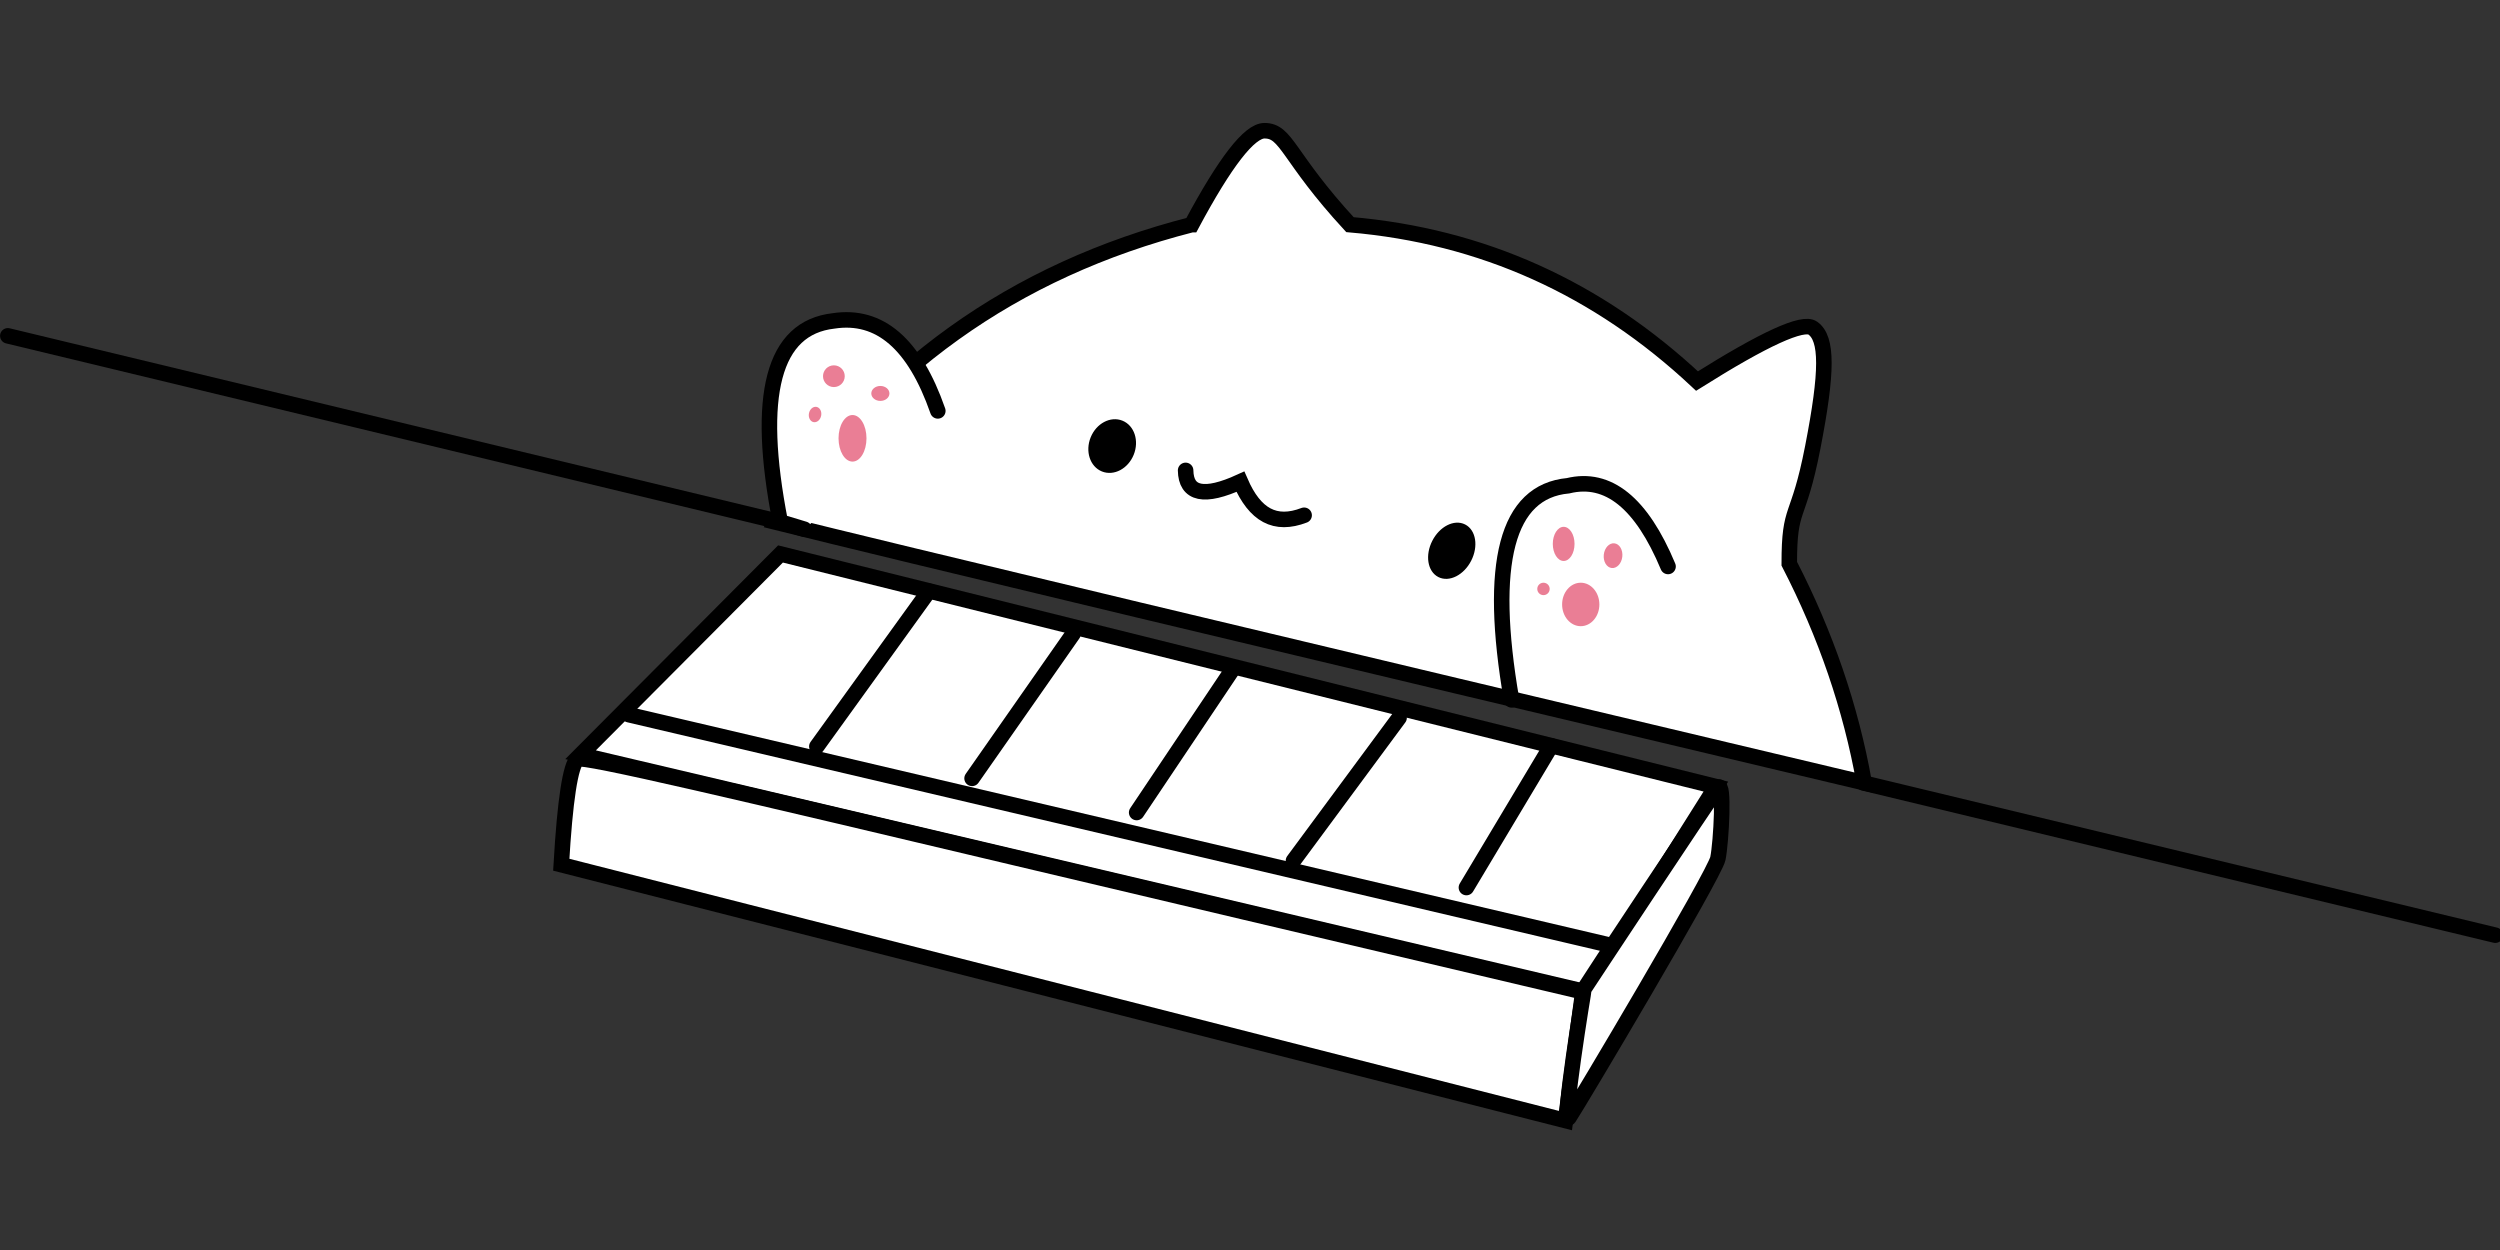 <?xml version="1.0" encoding="UTF-8" standalone="no"?>
<svg
   xmlns:dc="http://purl.org/dc/elements/1.1/"
   xmlns:cc="http://creativecommons.org/ns#"
   xmlns:rdf="http://www.w3.org/1999/02/22-rdf-syntax-ns#"
   xmlns:svg="http://www.w3.org/2000/svg"
   xmlns="http://www.w3.org/2000/svg"
   xmlns:sodipodi="http://sodipodi.sourceforge.net/DTD/sodipodi-0.dtd"
   xmlns:inkscape="http://www.inkscape.org/namespaces/inkscape"
   width="128"
   height="64"
   viewBox="0 0 128 64"
   version="1.1"
   id="svg1391"
   sodipodi:docname="bongocat-layers.svg"
   inkscape:version="0.92.4 (5da689c313, 2019-01-14)">
  <rect x="0" y="0" width="128" height="64" fill="#333333" stroke="none"/>
  <sodipodi:namedview
     pagecolor="#ffffff"
     bordercolor="#666666"
     borderopacity="1"
     objecttolerance="10"
     gridtolerance="10"
     guidetolerance="10"
     inkscape:pageopacity="0"
     inkscape:pageshadow="2"
     inkscape:window-width="1920"
     inkscape:window-height="1017"
     id="namedview1393"
     showgrid="false"
     inkscape:zoom="8.6613336"
     inkscape:cx="57.034533"
     inkscape:cy="43.454959"
     inkscape:window-x="0"
     inkscape:window-y="0"
     inkscape:window-maximized="1"
     inkscape:current-layer="layer11" />
  <!-- Generator: Sketch 51.3 (57544) - http://www.bohemiancoding.com/sketch -->
  <title
     id="title1354">Artboard</title>
  <desc
     id="desc1356">Created with Sketch.</desc>
  <defs
     id="defs1358" />
  <g
     inkscape:groupmode="layer"
     id="layer11"
     inkscape:label="background"
     style="display:none">
    <rect
       style="opacity:1;fill:#ffffff;fill-opacity:1;stroke:none;stroke-width:0.128;stroke-miterlimit:4;stroke-dasharray:none;stroke-opacity:1"
       id="rect1888"
       width="128"
       height="64"
       x="0"
       y="-3.8146973e-06" />
  </g>
  <g
     inkscape:groupmode="layer"
     id="layer1"
     inkscape:label="key1"
     style="display:none"
     transform="translate(0,-286)">
    <g
       transform="matrix(0.159,0,0,0.159,2.229,254.143)"
       style="display:inline;fill:none;fill-rule:evenodd;stroke:none;stroke-width:1"
       id="Artboard-75">
      <g
         style="fill:#ffffff;fill-rule:nonzero;stroke:#000000;stroke-width:5;stroke-linecap:round"
         id="keyboard-outline-96"
         transform="translate(166,378)">
        <polygon
           id="Path-5-21"
           points="372.51,75.646 71.314,0.74 6.93,65.391 330.852,141.789 "
           style="fill:#ffffff" />
        <path
           inkscape:connector-curvature="0"
           d="M 5.93,66.781 C 3.66,68.689 1.922,80.032 0.715,100.809 l 323.358,82.39 5.592,-41.445 C 243.673,121.472 184.884,107.583 153.298,100.086 56.605,77.134 7.453,65.501 5.93,66.781 Z"
           id="Path-6-7"
           style="fill:#ffffff" />
        <path
           inkscape:connector-curvature="0"
           d="m 330.117,140.758 c 0.229,-0.518 40.993,-62.122 43.094,-64.742 2.101,-2.62 1.02,17.612 -0.049,22.799 -1.068,5.187 -45.485,79.854 -47.969,83.481 -2.483,3.628 4.694,-41.021 4.924,-41.538 z"
           id="Path-7-85"
           style="fill:#ffffff" />
        <path
           inkscape:connector-curvature="0"
           d="m 337.5,126.5 -315,-74"
           id="Line-2-74"
           style="fill:#ffffff" />
        <path
           inkscape:connector-curvature="0"
           d="M 292.184,108.16 319.5,62.5"
           id="Path-8-1"
           style="fill:#ffffff" />
        <path
           inkscape:connector-curvature="0"
           d="m 236.5,99.5 34,-46"
           id="Path-9-8"
           style="fill:#ffffff" />
        <path
           inkscape:connector-curvature="0"
           d="M 133,73 165.5,26.5"
           id="Path-11-597"
           style="fill:#ffffff" />
        <path
           inkscape:connector-curvature="0"
           d="M 83.02,62.727 119.082,12.727"
           id="Path-12-5"
           style="fill:#ffffff" />
        <path
           inkscape:connector-curvature="0"
           d="M 186,84 216.5,38.5"
           id="Path-10-38"
           style="fill:#ffffff" />
      </g>
      <g
         style="fill:#ffffff;fill-rule:nonzero;stroke:#000000"
         id="cat-body-8"
         transform="translate(235,242)">
        <path
           style="fill:#ffffff;stroke-width:5;stroke-linecap:round"
           inkscape:connector-curvature="0"
           d="M 134.695,30.699 C 77.32,45.385 32.72,77.332 0.896,126.54 40.048,136.307 156.844,164.27 351.285,210.43 346.973,186.247 338.927,162.729 327.148,139.875 c 0,-19.311 2.832,-13.109 7.582,-37.555 4.75,-24.445 4.75,-34.893 0,-38.301 -3.167,-2.272 -15.596,3.408 -37.289,17.039 C 265.48,51.13 228.227,34.344 185.68,30.699 c -20.25,-21.953 -20.25,-30.246 -27.523,-30.246 -4.849,0 -12.669,10.082 -23.461,30.246 z"
           id="Path-31" />
        <ellipse
           style="fill:#000000"
           id="Oval-Copy-8"
           transform="rotate(27,218.461,135.711)"
           cx="218.461"
           cy="135.711"
           rx="6.534"
           ry="9" />
        <ellipse
           style="fill:#000000"
           id="Oval-Copy-2-9"
           transform="rotate(22,109.118,101.998)"
           cx="109.118"
           cy="101.998"
           rx="6.974"
           ry="8.318" />
        <path
           style="fill:#ffffff;stroke-width:5;stroke-linecap:round"
           inkscape:connector-curvature="0"
           d="m 132.764,109.83 c 0.126,7.745 6.006,8.959 17.639,3.643 4.693,10.807 11.189,14.383 20.525,10.807"
           id="Path-2-64" />
      </g>
      <g
         style="fill-rule:nonzero"
         id="key-1"
         transform="translate(189,356)">
        <polygon
           style="fill:#7ff149"
           transform="rotate(27,48.681,53.096)"
           points="15.671,93.453 37.774,18.804 81.69,12.738 71.01,79.047 "
           id="polygon1462" />
        <path
           style="fill:#ffffff;stroke:#000000;stroke-width:5.087;stroke-linecap:round"
           inkscape:connector-curvature="0"
           d="M 48.98,9.205 C 39.174,22.856 42.676,41.509 54.805,45.144 66.934,48.779 94.321,42.319 129.618,27.401"
           id="left-arm-3" />
        <g
           id="right-hand-3"
           transform="translate(280)">
          <path
             style="stroke:#000000;stroke-width:5;stroke-linecap:round"
             inkscape:connector-curvature="0"
             d="M 3.727,69.73 C -3.887,25.602 2.179,2.617 21.924,0.775 34.842,-2.36 45.572,6.305 54.113,26.771"
             id="Path-4-3" />
          <g
             style="fill:#ed7c93"
             id="right-paw-86"
             transform="translate(12,14)">
            <ellipse
               id="Oval-3-0"
               cx="8.5"
               cy="5.5"
               rx="3.5"
               ry="5.5" />
            <ellipse
               id="Oval-3-Copy-2-4"
               transform="rotate(6,24.402,9.292)"
               cx="24.402"
               cy="9.292"
               rx="3"
               ry="4" />
            <circle
               id="Oval-4-8"
               cx="2"
               cy="20"
               r="2" />
            <ellipse
               id="Oval-3-Copy-8"
               cx="14"
               cy="25"
               rx="6"
               ry="7" />
          </g>
        </g>
        <g
           style="fill:#af1e3c"
           id="slap-left-8"
           transform="translate(14,38)">
          <rect
             id="Rectangle-9"
             transform="rotate(-19,10.905,6.255)"
             x="0.405"
             y="3.255"
             width="21"
             height="6"
             rx="3" />
          <rect
             id="Rectangle-Copy-7"
             transform="rotate(-43,17.918,23.225)"
             x="10.943"
             y="19.56"
             width="13.95"
             height="7.33"
             rx="3" />
          <rect
             id="Rectangle-Copy-2-764"
             transform="rotate(-94,54.229,33.452)"
             x="46.014"
             y="29.786"
             width="16.432"
             height="7.33"
             rx="3" />
        </g>
      </g>
      <path
         style="fill-rule:nonzero;stroke:#000000;stroke-width:5;stroke-linecap:round"
         inkscape:connector-curvature="0"
         d="m -11.5,308.5 247,59.514 M 586.061,452.482 789.5,501.5"
         id="Line-30" />
    </g>
  </g>
  <g
     inkscape:groupmode="layer"
     id="layer2"
     inkscape:label="key2"
     style="display:none"
     transform="translate(0,-286)">
    <g
       transform="matrix(0.159,0,0,0.159,2.229,254.143)"
       style="display:inline;fill:none;fill-rule:evenodd;stroke:none;stroke-width:1"
       id="Artboard-6">
      <g
         style="fill:#ffffff;fill-rule:nonzero;stroke:#000000;stroke-width:5;stroke-linecap:round"
         id="keyboard-outline-56"
         transform="translate(166,378)">
        <polygon
           id="Path-5-39"
           points="330.852,141.789 372.51,75.646 71.314,0.74 6.93,65.391 "
           style="fill:#ffffff" />
        <path
           inkscape:connector-curvature="0"
           d="M 5.93,66.781 C 3.66,68.689 1.922,80.032 0.715,100.809 l 323.358,82.39 5.592,-41.445 C 243.673,121.472 184.884,107.583 153.298,100.086 56.605,77.134 7.453,65.501 5.93,66.781 Z"
           id="Path-6-4"
           style="fill:#ffffff" />
        <path
           inkscape:connector-curvature="0"
           d="m 330.117,140.758 c 0.229,-0.518 40.993,-62.122 43.094,-64.742 2.101,-2.62 1.02,17.612 -0.049,22.799 -1.068,5.187 -45.485,79.854 -47.969,83.481 -2.483,3.628 4.694,-41.021 4.924,-41.538 z"
           id="Path-7-8"
           style="fill:#ffffff" />
        <path
           inkscape:connector-curvature="0"
           d="m 337.5,126.5 -315,-74"
           id="Line-2-1"
           style="fill:#ffffff" />
        <path
           inkscape:connector-curvature="0"
           d="M 292.184,108.16 319.5,62.5"
           id="Path-8-29"
           style="fill:#ffffff" />
        <path
           inkscape:connector-curvature="0"
           d="m 236.5,99.5 34,-46"
           id="Path-9-39"
           style="fill:#ffffff" />
        <path
           inkscape:connector-curvature="0"
           d="M 133,73 165.5,26.5"
           id="Path-11-08"
           style="fill:#ffffff" />
        <path
           inkscape:connector-curvature="0"
           d="M 83.02,62.727 119.082,12.727"
           id="Path-12-85"
           style="fill:#ffffff" />
        <path
           inkscape:connector-curvature="0"
           d="M 186,84 216.5,38.5"
           id="Path-10-0"
           style="fill:#ffffff" />
      </g>
      <g
         style="fill:#ffffff;fill-rule:nonzero;stroke:#000000"
         id="cat-body-96"
         transform="translate(235,242)">
        <path
           style="fill:#ffffff;stroke-width:5;stroke-linecap:round"
           inkscape:connector-curvature="0"
           d="M 134.695,30.699 C 77.32,45.385 32.72,77.332 0.896,126.54 40.048,136.307 156.844,164.27 351.285,210.43 346.973,186.247 338.927,162.729 327.148,139.875 c 0,-19.311 2.832,-13.109 7.582,-37.555 4.75,-24.445 4.75,-34.893 0,-38.301 -3.167,-2.272 -15.596,3.408 -37.289,17.039 C 265.48,51.13 228.227,34.344 185.68,30.699 c -20.25,-21.953 -20.25,-30.246 -27.523,-30.246 -4.849,0 -12.669,10.082 -23.461,30.246 z"
           id="Path-38" />
        <ellipse
           style="fill:#000000"
           id="Oval-Copy-5"
           transform="rotate(27,218.461,135.711)"
           cx="218.461"
           cy="135.711"
           rx="6.534"
           ry="9" />
        <ellipse
           style="fill:#000000"
           id="Oval-Copy-2-6"
           transform="rotate(22,109.118,101.998)"
           cx="109.118"
           cy="101.998"
           rx="6.974"
           ry="8.318" />
        <path
           style="fill:#ffffff;stroke-width:5;stroke-linecap:round"
           inkscape:connector-curvature="0"
           d="m 132.764,109.83 c 0.126,7.745 6.006,8.959 17.639,3.643 4.693,10.807 11.189,14.383 20.525,10.807"
           id="Path-2-11" />
      </g>
      <g
         style="fill-rule:nonzero"
         id="key-2"
         transform="translate(248,356)">
        <polygon
           style="fill:#d142aa"
           transform="rotate(27,43.391,65.44)"
           points="61.086,93.217 15.029,103.847 26.124,36.856 71.753,27.034 "
           id="polygon1506" />
        <path
           style="fill:#ffffff;stroke:#000000;stroke-width:5;stroke-linecap:round"
           inkscape:connector-curvature="0"
           d="M 44.154,8.846 C 34.348,22.033 29.398,58.834 45.002,62.369 60.605,65.904 72.217,63.152 102.814,28.604"
           id="left-arm-59" />
        <g
           id="right-hand-8"
           transform="translate(221)">
          <path
             style="stroke:#000000;stroke-width:5;stroke-linecap:round"
             inkscape:connector-curvature="0"
             d="M 3.727,69.73 C -3.887,25.602 2.179,2.617 21.924,0.775 34.842,-2.36 45.572,6.305 54.113,26.771"
             id="Path-4-4" />
          <g
             style="fill:#eb7d92"
             id="right-paw-8"
             transform="translate(12,14)">
            <ellipse
               id="Oval-3-1"
               cx="8.5"
               cy="5.5"
               rx="3.5"
               ry="5.5" />
            <ellipse
               id="Oval-3-Copy-2-0"
               transform="rotate(6,24.402,9.292)"
               cx="24.402"
               cy="9.292"
               rx="3"
               ry="4" />
            <circle
               id="Oval-4-3"
               cx="2"
               cy="20"
               r="2" />
            <ellipse
               id="Oval-3-Copy-0"
               cx="14"
               cy="25"
               rx="6"
               ry="7" />
          </g>
        </g>
        <g
           style="fill:#af1e3c"
           id="slap-left-4"
           transform="translate(10,48)">
          <rect
             id="Rectangle-4"
             transform="rotate(-19,10.905,6.255)"
             x="0.405"
             y="3.255"
             width="21"
             height="6"
             rx="3" />
          <rect
             id="Rectangle-Copy-44"
             transform="rotate(-43,17.918,23.225)"
             x="10.943"
             y="19.56"
             width="13.95"
             height="7.33"
             rx="3" />
          <rect
             id="Rectangle-Copy-2-76"
             transform="rotate(-94,54.229,33.452)"
             x="46.014"
             y="29.786"
             width="16.432"
             height="7.33"
             rx="3" />
        </g>
      </g>
      <path
         style="fill-rule:nonzero;stroke:#000000;stroke-width:5;stroke-linecap:round"
         inkscape:connector-curvature="0"
         d="m -11.5,308.5 247,59.514 M 586.061,452.482 789.5,501.5"
         id="Line-31" />
    </g>
  </g>
  <g
     inkscape:groupmode="layer"
     id="layer3"
     inkscape:label="key3"
     style="display:none"
     transform="translate(0,-286)">
    <g
       transform="matrix(0.159,0,0,0.159,2.229,254.143)"
       style="display:inline;fill:none;fill-rule:evenodd;stroke:none;stroke-width:1"
       id="Artboard-7">
      <g
         style="fill:#ffffff;fill-rule:nonzero;stroke:#000000;stroke-width:5;stroke-linecap:round"
         id="keyboard-outline-2"
         transform="translate(166,378)">
        <polygon
           id="Path-5-7"
           points="372.51,75.646 71.314,0.74 6.93,65.391 330.852,141.789 "
           style="fill:#ffffff" />
        <path
           inkscape:connector-curvature="0"
           d="M 5.93,66.781 C 3.66,68.689 1.922,80.032 0.715,100.809 l 323.358,82.39 5.592,-41.445 C 243.673,121.472 184.884,107.583 153.298,100.086 56.605,77.134 7.453,65.501 5.93,66.781 Z"
           id="Path-6-2"
           style="fill:#ffffff" />
        <path
           inkscape:connector-curvature="0"
           d="m 330.117,140.758 c 0.229,-0.518 40.993,-62.122 43.094,-64.742 2.101,-2.62 1.02,17.612 -0.049,22.799 -1.068,5.187 -45.485,79.854 -47.969,83.481 -2.483,3.628 4.694,-41.021 4.924,-41.538 z"
           id="Path-7-2"
           style="fill:#ffffff" />
        <path
           inkscape:connector-curvature="0"
           d="m 337.5,126.5 -315,-74"
           id="Line-2-61"
           style="fill:#ffffff" />
        <path
           inkscape:connector-curvature="0"
           d="M 292.184,108.16 319.5,62.5"
           id="Path-8-0"
           style="fill:#ffffff" />
        <path
           inkscape:connector-curvature="0"
           d="m 236.5,99.5 34,-46"
           id="Path-9-61"
           style="fill:#ffffff" />
        <path
           inkscape:connector-curvature="0"
           d="M 133,73 165.5,26.5"
           id="Path-11-59"
           style="fill:#ffffff" />
        <path
           inkscape:connector-curvature="0"
           d="M 83.02,62.727 119.082,12.727"
           id="Path-12-4"
           style="fill:#ffffff" />
        <path
           inkscape:connector-curvature="0"
           d="M 186,84 216.5,38.5"
           id="Path-10-9"
           style="fill:#ffffff" />
      </g>
      <g
         style="fill:#ffffff;fill-rule:nonzero;stroke:#000000"
         id="cat-body-0"
         transform="translate(235,242)">
        <path
           style="fill:#ffffff;stroke-width:5;stroke-linecap:round"
           inkscape:connector-curvature="0"
           d="M 134.695,30.699 C 77.32,45.385 32.72,77.332 0.896,126.54 40.048,136.307 156.844,164.27 351.285,210.43 346.973,186.247 338.927,162.729 327.148,139.875 c 0,-19.311 2.832,-13.109 7.582,-37.555 4.75,-24.445 4.75,-34.893 0,-38.301 -3.167,-2.272 -15.596,3.408 -37.289,17.039 C 265.48,51.13 228.227,34.344 185.68,30.699 c -20.25,-21.953 -20.25,-30.246 -27.523,-30.246 -4.849,0 -12.669,10.082 -23.461,30.246 z"
           id="Path-91" />
        <ellipse
           style="fill:#000000"
           id="Oval-Copy-7"
           transform="rotate(27,218.461,135.711)"
           cx="218.461"
           cy="135.711"
           rx="6.534"
           ry="9" />
        <ellipse
           style="fill:#000000"
           id="Oval-Copy-2-71"
           transform="rotate(22,109.118,101.998)"
           cx="109.118"
           cy="101.998"
           rx="6.974"
           ry="8.318" />
        <path
           style="fill:#ffffff;stroke-width:5;stroke-linecap:round"
           inkscape:connector-curvature="0"
           d="m 132.764,109.83 c 0.126,7.745 6.006,8.959 17.639,3.643 4.693,10.807 11.189,14.383 20.525,10.807"
           id="Path-2-1" />
      </g>
      <g
         style="fill-rule:nonzero"
         id="key-3"
         transform="translate(298,356)">
        <polygon
           style="fill:#fbf34f"
           transform="rotate(27,41.96,79.589)"
           points="13.772,114.633 23.197,55.781 70.149,44.544 62.226,103.433 "
           id="polygon1550" />
        <path
           style="fill:#ffffff;stroke:#000000;stroke-width:5;stroke-linecap:round"
           inkscape:connector-curvature="0"
           d="m 11.166,8 c -9.807,13.188 -14.756,49.988 0.848,53.523 15.604,3.535 27.215,0.783 57.812,-33.766"
           id="left-arm-5"
           transform="matrix(-1,0,0,1,71.826,0)" />
        <g
           id="right-hand"
           transform="translate(171)">
          <path
             style="stroke:#000000;stroke-width:5;stroke-linecap:round"
             inkscape:connector-curvature="0"
             d="M 3.727,69.73 C -3.887,25.602 2.179,2.617 21.924,0.775 34.842,-2.36 45.572,6.305 54.113,26.771"
             id="Path-4" />
          <g
             style="fill:#ed7c96"
             id="right-paw"
             transform="translate(12,14)">
            <ellipse
               id="Oval-3"
               cx="8.5"
               cy="5.5"
               rx="3.5"
               ry="5.5" />
            <ellipse
               id="Oval-3-Copy-2"
               transform="rotate(6,24.402,9.292)"
               cx="24.402"
               cy="9.292"
               rx="3"
               ry="4" />
            <circle
               id="Oval-4"
               cx="2"
               cy="20"
               r="2" />
            <ellipse
               id="Oval-3-Copy"
               cx="14"
               cy="25"
               rx="6"
               ry="7" />
          </g>
        </g>
        <g
           style="fill:#af1e3c"
           id="slap-left-9"
           transform="rotate(-45,103.733,18.539)">
          <rect
             id="Rectangle-77"
             transform="rotate(-19,10.905,6.255)"
             x="0.405"
             y="3.255"
             width="21"
             height="6"
             rx="3" />
          <rect
             id="Rectangle-Copy-6"
             transform="rotate(-43,17.918,23.225)"
             x="10.943"
             y="19.56"
             width="13.95"
             height="7.33"
             rx="3" />
          <rect
             id="Rectangle-Copy-2-7"
             transform="rotate(-94,54.229,33.452)"
             x="46.014"
             y="29.786"
             width="16.432"
             height="7.33"
             rx="3" />
        </g>
      </g>
      <path
         style="fill-rule:nonzero;stroke:#000000;stroke-width:5;stroke-linecap:round"
         inkscape:connector-curvature="0"
         d="m -11.5,308.5 247,59.514 M 586.061,452.482 789.5,501.5"
         id="Line-3" />
    </g>
  </g>
  <g
     inkscape:groupmode="layer"
     id="layer4"
     inkscape:label="key4"
     style="display:none"
     transform="translate(0,-286)">
    <g
       transform="matrix(0.159,0,0,0.159,2.229,254.143)"
       style="display:inline;fill:none;fill-rule:evenodd;stroke:none;stroke-width:1"
       id="Artboard-4">
      <g
         style="fill:#ffffff;fill-rule:nonzero;stroke:#000000;stroke-width:5;stroke-linecap:round"
         id="keyboard-outline-5"
         transform="translate(166,378)">
        <polygon
           id="Path-5-2"
           points="330.852,141.789 372.51,75.646 71.314,0.74 6.93,65.391 "
           style="fill:#ffffff" />
        <path
           inkscape:connector-curvature="0"
           d="M 5.93,66.781 C 3.66,68.689 1.922,80.032 0.715,100.809 l 323.358,82.39 5.592,-41.445 C 243.673,121.472 184.884,107.583 153.298,100.086 56.605,77.134 7.453,65.501 5.93,66.781 Z"
           id="Path-6-5"
           style="fill:#ffffff" />
        <path
           inkscape:connector-curvature="0"
           d="m 330.117,140.758 c 0.229,-0.518 40.993,-62.122 43.094,-64.742 2.101,-2.62 1.02,17.612 -0.049,22.799 -1.068,5.187 -45.485,79.854 -47.969,83.481 -2.483,3.628 4.694,-41.021 4.924,-41.538 z"
           id="Path-7-47"
           style="fill:#ffffff" />
        <path
           inkscape:connector-curvature="0"
           d="m 337.5,126.5 -315,-74"
           id="Line-2-4"
           style="fill:#ffffff" />
        <path
           inkscape:connector-curvature="0"
           d="M 292.184,108.16 319.5,62.5"
           id="Path-8-4"
           style="fill:#ffffff" />
        <path
           inkscape:connector-curvature="0"
           d="m 236.5,99.5 34,-46"
           id="Path-9-3"
           style="fill:#ffffff" />
        <path
           inkscape:connector-curvature="0"
           d="M 133,73 165.5,26.5"
           id="Path-11-0"
           style="fill:#ffffff" />
        <path
           inkscape:connector-curvature="0"
           d="M 83.02,62.727 119.082,12.727"
           id="Path-12-7"
           style="fill:#ffffff" />
        <path
           inkscape:connector-curvature="0"
           d="M 186,84 216.5,38.5"
           id="Path-10-8"
           style="fill:#ffffff" />
      </g>
      <g
         style="fill:#ffffff;fill-rule:nonzero;stroke:#000000"
         id="cat-body-68"
         transform="translate(235,242)">
        <path
           style="fill:#ffffff;stroke-width:5;stroke-linecap:round"
           inkscape:connector-curvature="0"
           d="M 134.695,30.699 C 77.32,45.385 32.72,77.332 0.896,126.54 40.048,136.307 156.844,164.27 351.285,210.43 346.973,186.247 338.927,162.729 327.148,139.875 c 0,-19.311 2.832,-13.109 7.582,-37.555 4.75,-24.445 4.75,-34.893 0,-38.301 -3.167,-2.272 -15.596,3.408 -37.289,17.039 C 265.48,51.13 228.227,34.344 185.68,30.699 c -20.25,-21.953 -20.25,-30.246 -27.523,-30.246 -4.849,0 -12.669,10.082 -23.461,30.246 z"
           id="Path-84" />
        <ellipse
           style="fill:#000000"
           id="Oval-Copy-31"
           transform="rotate(27,218.461,135.711)"
           cx="218.461"
           cy="135.711"
           rx="6.534"
           ry="9" />
        <ellipse
           style="fill:#000000"
           id="Oval-Copy-2-4"
           transform="rotate(22,109.118,101.998)"
           cx="109.118"
           cy="101.998"
           rx="6.974"
           ry="8.318" />
        <path
           style="fill:#ffffff;stroke-width:5;stroke-linecap:round"
           inkscape:connector-curvature="0"
           d="m 132.764,109.83 c 0.126,7.745 6.006,8.959 17.639,3.643 4.693,10.807 11.189,14.383 20.525,10.807"
           id="Path-2-9" />
      </g>
      <g
         style="fill-rule:nonzero"
         id="key-4"
         transform="translate(233,303)">
        <polygon
           style="fill:#83f9f3"
           transform="rotate(27,160.226,145.3)"
           points="180.344,169.737 131.048,181.016 136.824,121.981 189.403,109.584 "
           id="polygon1594" />
        <g
           id="left-arm-2">
          <path
             style="fill:#ffffff;stroke:#000000;stroke-width:5;stroke-linecap:round"
             inkscape:connector-curvature="0"
             d="M 54.969,29.672 C 47.445,8.077 36.249,-1.582 21.381,0.695 1.958,2.904 -3.757,24.478 4.236,65.419 l 7.757,2.349"
             id="Path-3-0" />
          <g
             style="fill:#ec7b97"
             id="left-paw-6"
             transform="translate(13,15)">
            <circle
               id="Oval-8"
               cx="8.5"
               cy="3.5"
               r="3.5" />
            <ellipse
               id="Oval-Copy-3-9"
               transform="rotate(11,2.44,15.836)"
               cx="2.44"
               cy="15.836"
               rx="2"
               ry="2.5" />
            <ellipse
               id="Oval-Copy-4-2"
               cx="23.469"
               cy="9.051"
               rx="2.922"
               ry="2.411" />
            <ellipse
               id="Oval-2-6"
               cx="14.5"
               cy="23.5"
               rx="4.5"
               ry="7.5" />
          </g>
        </g>
        <path
           style="fill:#ffffff;stroke:#000000;stroke-width:5;stroke-linecap:round"
           inkscape:connector-curvature="0"
           d="m 174.894,98 c -15.172,18.741 -17.919,32.011 -8.24,39.811 6.008,4.842 20.022,6.239 34.23,2.975 20.123,-4.624 46.48,-17.287 56.92,-15.979"
           id="right-arm-64" />
        <g
           style="fill:#af1e3c"
           id="slap-right-95"
           transform="rotate(8,-855.236,1031.095)">
          <rect
             id="Rectangle-0"
             transform="rotate(-19,9.305,5.806)"
             x="0.497"
             y="2.806"
             width="17.617"
             height="6"
             rx="3" />
          <rect
             id="Rectangle-Copy-4"
             transform="rotate(-92,23.906,21.099)"
             x="16.931"
             y="17.434"
             width="13.95"
             height="7.33"
             rx="3" />
          <rect
             id="Rectangle-Copy-2-8"
             transform="rotate(-127,65.704,24.199)"
             x="54.444"
             y="20.533"
             width="22.52"
             height="7.33"
             rx="3" />
        </g>
      </g>
      <path
         style="fill-rule:nonzero;stroke:#000000;stroke-width:5;stroke-linecap:round"
         inkscape:connector-curvature="0"
         d="m -11.5,308.5 247,59.514 M 586.061,452.482 789.5,501.5"
         id="Line-71" />
    </g>
  </g>
  <g
     inkscape:groupmode="layer"
     id="layer5"
     inkscape:label="key5"
     style="display:none"
     transform="translate(0,-286)">
    <g
       transform="matrix(0.159,0,0,0.159,2.229,254.143)"
       style="display:inline;fill:none;fill-rule:evenodd;stroke:none;stroke-width:1"
       id="Artboard-2">
      <g
         style="fill:#ffffff;fill-rule:nonzero;stroke:#000000;stroke-width:5;stroke-linecap:round"
         id="keyboard-outline-93"
         transform="translate(166,378)">
        <polygon
           id="Path-5-1"
           points="330.852,141.789 372.51,75.646 71.314,0.74 6.93,65.391 "
           style="fill:#ffffff" />
        <path
           inkscape:connector-curvature="0"
           d="M 5.93,66.781 C 3.66,68.689 1.922,80.032 0.715,100.809 l 323.358,82.39 5.592,-41.445 C 243.673,121.472 184.884,107.583 153.298,100.086 56.605,77.134 7.453,65.501 5.93,66.781 Z"
           id="Path-6-9"
           style="fill:#ffffff" />
        <path
           inkscape:connector-curvature="0"
           d="m 330.117,140.758 c 0.229,-0.518 40.993,-62.122 43.094,-64.742 2.101,-2.62 1.02,17.612 -0.049,22.799 -1.068,5.187 -45.485,79.854 -47.969,83.481 -2.483,3.628 4.694,-41.021 4.924,-41.538 z"
           id="Path-7-4"
           style="fill:#ffffff" />
        <path
           inkscape:connector-curvature="0"
           d="m 337.5,126.5 -315,-74"
           id="Line-2-7"
           style="fill:#ffffff" />
        <path
           inkscape:connector-curvature="0"
           d="m 236.5,99.5 34,-46"
           id="Path-9-4"
           style="fill:#ffffff" />
        <path
           inkscape:connector-curvature="0"
           d="M 133,73 165.5,26.5"
           id="Path-11-5"
           style="fill:#ffffff" />
        <path
           inkscape:connector-curvature="0"
           d="M 83.02,62.727 119.082,12.727"
           id="Path-12-0"
           style="fill:#ffffff" />
        <path
           inkscape:connector-curvature="0"
           d="M 186,84 216.5,38.5"
           id="Path-10-3"
           style="fill:#ffffff" />
        <path
           inkscape:connector-curvature="0"
           d="M 292.184,108.16 319.5,62.5"
           id="Path-8-8"
           style="fill:#ffffff" />
      </g>
      <g
         style="fill:#ffffff;fill-rule:nonzero;stroke:#000000"
         id="cat-body-61"
         transform="translate(235,242)">
        <path
           style="fill:#ffffff;stroke-width:5;stroke-linecap:round"
           inkscape:connector-curvature="0"
           d="M 134.695,30.699 C 77.32,45.385 32.72,77.332 0.896,126.54 40.048,136.307 156.844,164.27 351.285,210.43 346.973,186.247 338.927,162.729 327.148,139.875 c 0,-19.311 2.832,-13.109 7.582,-37.555 4.75,-24.445 4.75,-34.893 0,-38.301 -3.167,-2.272 -15.596,3.408 -37.289,17.039 C 265.48,51.13 228.227,34.344 185.68,30.699 c -20.25,-21.953 -20.25,-30.246 -27.523,-30.246 -4.849,0 -12.669,10.082 -23.461,30.246 z"
           id="Path-0" />
        <ellipse
           style="fill:#000000"
           id="Oval-Copy-6"
           transform="rotate(27,218.461,135.711)"
           cx="218.461"
           cy="135.711"
           rx="6.534"
           ry="9" />
        <ellipse
           style="fill:#000000"
           id="Oval-Copy-2-3"
           transform="rotate(22,109.118,101.998)"
           cx="109.118"
           cy="101.998"
           rx="6.974"
           ry="8.318" />
        <path
           style="fill:#ffffff;stroke-width:5;stroke-linecap:round"
           inkscape:connector-curvature="0"
           d="m 132.764,109.83 c 0.126,7.745 6.006,8.959 17.639,3.643 4.693,10.807 11.189,14.383 20.525,10.807"
           id="Path-2-2" />
      </g>
      <g
         style="fill-rule:nonzero"
         id="key-5"
         transform="translate(233,303)">
        <polygon
           style="fill:#d95825"
           transform="rotate(27,211.79,157.757)"
           points="233.011,181.1 182.721,193.503 193.26,134.113 240.858,122.011 "
           id="polygon1638" />
        <g
           id="left-arm-0">
          <path
             style="fill:#ffffff;stroke:#000000;stroke-width:5;stroke-linecap:round"
             inkscape:connector-curvature="0"
             d="M 54.969,29.672 C 47.445,8.077 36.249,-1.582 21.381,0.695 1.958,2.904 -3.757,24.478 4.236,65.419 l 7.757,2.349"
             id="Path-3-6" />
          <g
             style="fill:#ee839e"
             id="left-paw-1"
             transform="translate(13,15)">
            <circle
               id="Oval-5"
               cx="8.5"
               cy="3.5"
               r="3.5" />
            <ellipse
               id="Oval-Copy-3-5"
               transform="rotate(11,2.44,15.836)"
               cx="2.44"
               cy="15.836"
               rx="2"
               ry="2.5" />
            <ellipse
               id="Oval-Copy-4-4"
               cx="23.469"
               cy="9.051"
               rx="2.922"
               ry="2.411" />
            <ellipse
               id="Oval-2-7"
               cx="14.5"
               cy="23.5"
               rx="4.5"
               ry="7.5" />
          </g>
        </g>
        <path
           style="fill:#ffffff;stroke:#000000;stroke-width:5;stroke-linecap:round"
           inkscape:connector-curvature="0"
           d="m 224.894,98 c -15.172,18.741 -17.919,32.011 -8.24,39.811 6.008,4.842 20.022,6.239 34.23,2.975 20.123,-4.624 44.397,-15.968 54.837,-14.659"
           id="right-arm-6"
           transform="rotate(-9,258.361,120.278)" />
        <g
           style="fill:#af1e3c"
           id="slap-right-5"
           transform="rotate(24,-192.762,495.178)">
          <rect
             id="Rectangle-6"
             transform="rotate(-19,9.305,5.806)"
             x="0.497"
             y="2.806"
             width="17.617"
             height="6"
             rx="3" />
          <rect
             id="Rectangle-Copy-9"
             transform="rotate(-92,23.906,21.099)"
             x="16.931"
             y="17.434"
             width="13.95"
             height="7.33"
             rx="3" />
          <rect
             id="Rectangle-Copy-2-3"
             transform="rotate(-127,65.704,24.199)"
             x="54.444"
             y="20.533"
             width="22.52"
             height="7.33"
             rx="3" />
        </g>
      </g>
      <path
         style="fill-rule:nonzero;stroke:#000000;stroke-width:5;stroke-linecap:round"
         inkscape:connector-curvature="0"
         d="m -11.5,308.5 247,59.514 M 586.061,452.482 789.5,501.5"
         id="Line-7" />
    </g>
  </g>
  <g
     inkscape:groupmode="layer"
     id="layer6"
     inkscape:label="key6"
     style="display:none"
     transform="translate(0,-286)">
    <g
       transform="matrix(0.159,0,0,0.159,2.229,254.143)"
       style="display:inline;fill:none;fill-rule:evenodd;stroke:none;stroke-width:1"
       id="Artboard-0">
      <g
         style="fill:#ffffff;fill-rule:nonzero;stroke:#000000;stroke-width:5;stroke-linecap:round"
         id="keyboard-outline-9"
         transform="translate(166,378)">
        <polygon
           id="Path-5-3"
           points="71.314,0.74 6.93,65.391 330.852,141.789 372.51,75.646 "
           style="fill:#ffffff" />
        <path
           inkscape:connector-curvature="0"
           d="M 5.93,66.781 C 3.66,68.689 1.922,80.032 0.715,100.809 l 323.358,82.39 5.592,-41.445 C 243.673,121.472 184.884,107.583 153.298,100.086 56.605,77.134 7.453,65.501 5.93,66.781 Z"
           id="Path-6-6"
           style="fill:#ffffff" />
        <path
           inkscape:connector-curvature="0"
           d="m 330.117,140.758 c 0.229,-0.518 40.993,-62.122 43.094,-64.742 2.101,-2.62 1.02,17.612 -0.049,22.799 -1.068,5.187 -45.485,79.854 -47.969,83.481 -2.483,3.628 4.694,-41.021 4.924,-41.538 z"
           id="Path-7-0"
           style="fill:#ffffff" />
        <path
           inkscape:connector-curvature="0"
           d="m 337.5,126.5 -315,-74"
           id="Line-2-6"
           style="fill:#ffffff" />
        <path
           inkscape:connector-curvature="0"
           d="M 292.184,108.16 319.5,62.5"
           id="Path-8-2"
           style="fill:#ffffff" />
        <path
           inkscape:connector-curvature="0"
           d="m 236.5,99.5 34,-46"
           id="Path-9-6"
           style="fill:#ffffff" />
        <path
           inkscape:connector-curvature="0"
           d="M 133,73 165.5,26.5"
           id="Path-11-1"
           style="fill:#ffffff" />
        <path
           inkscape:connector-curvature="0"
           d="M 83.02,62.727 119.082,12.727"
           id="Path-12-8"
           style="fill:#ffffff" />
        <path
           inkscape:connector-curvature="0"
           d="M 186,84 216.5,38.5"
           id="Path-10-7"
           style="fill:#ffffff" />
      </g>
      <g
         style="fill:#ffffff;fill-rule:nonzero;stroke:#000000"
         id="cat-body-9"
         transform="translate(235,242)">
        <path
           style="fill:#ffffff;stroke-width:5;stroke-linecap:round"
           inkscape:connector-curvature="0"
           d="M 134.695,30.699 C 77.32,45.385 32.72,77.332 0.896,126.54 40.048,136.307 156.844,164.27 351.285,210.43 346.973,186.247 338.927,162.729 327.148,139.875 c 0,-19.311 2.832,-13.109 7.582,-37.555 4.75,-24.445 4.75,-34.893 0,-38.301 -3.167,-2.272 -15.596,3.408 -37.289,17.039 C 265.48,51.13 228.227,34.344 185.68,30.699 c -20.25,-21.953 -20.25,-30.246 -27.523,-30.246 -4.849,0 -12.669,10.082 -23.461,30.246 z"
           id="Path-20" />
        <ellipse
           style="fill:#000000"
           id="Oval-Copy-23"
           transform="rotate(27,218.461,135.711)"
           cx="218.461"
           cy="135.711"
           rx="6.534"
           ry="9" />
        <ellipse
           style="fill:#000000"
           id="Oval-Copy-2-7"
           transform="rotate(22,109.118,101.998)"
           cx="109.118"
           cy="101.998"
           rx="6.974"
           ry="8.318" />
        <path
           style="fill:#ffffff;stroke-width:5;stroke-linecap:round"
           inkscape:connector-curvature="0"
           d="m 132.764,109.83 c 0.126,7.745 6.006,8.959 17.639,3.643 4.693,10.807 11.189,14.383 20.525,10.807"
           id="Path-2-5" />
      </g>
      <g
         style="fill-rule:nonzero"
         id="key-6"
         transform="translate(233,303)">
        <polygon
           style="fill:#3434ef"
           transform="rotate(27,267.001,166.329)"
           points="243.794,141.013 295.948,126.473 287.31,194.919 238.054,206.185 "
           id="polygon1682" />
        <g
           id="left-arm-92">
          <path
             style="fill:#ffffff;stroke:#000000;stroke-width:5;stroke-linecap:round"
             inkscape:connector-curvature="0"
             d="M 54.969,29.672 C 47.445,8.077 36.249,-1.582 21.381,0.695 1.958,2.904 -3.757,24.478 4.236,65.419 l 7.757,2.349"
             id="Path-3" />
          <g
             style="fill:#ea7f90"
             id="left-paw"
             transform="translate(13,15)">
            <circle
               id="Oval"
               cx="8.5"
               cy="3.5"
               r="3.5" />
            <ellipse
               id="Oval-Copy-3-2"
               transform="rotate(11,2.44,15.836)"
               cx="2.44"
               cy="15.836"
               rx="2"
               ry="2.5" />
            <ellipse
               id="Oval-Copy-4"
               cx="23.469"
               cy="9.051"
               rx="2.922"
               ry="2.411" />
            <ellipse
               id="Oval-2"
               cx="14.5"
               cy="23.5"
               rx="4.5"
               ry="7.5" />
          </g>
        </g>
        <path
           style="fill:#ffffff;stroke:#000000;stroke-width:5;stroke-linecap:round"
           inkscape:connector-curvature="0"
           d="m 264.894,118 c -15.172,18.741 -17.919,32.011 -8.24,39.811 6.008,4.842 20.022,6.239 34.23,2.975 20.123,-4.624 46.941,-17.24 57.382,-15.932"
           id="right-arm-8"
           sodipodi:nodetypes="ccsc" />
        <g
           style="fill:#af1e3c"
           id="slap-right-9"
           transform="translate(227,156)">
          <rect
             id="Rectangle-7"
             transform="rotate(-19,9.305,5.806)"
             x="0.497"
             y="2.806"
             width="17.617"
             height="6"
             rx="3" />
          <rect
             id="Rectangle-Copy-3"
             transform="rotate(-92,23.906,21.099)"
             x="16.931"
             y="17.434"
             width="13.95"
             height="7.33"
             rx="3" />
          <rect
             id="Rectangle-Copy-2-6"
             transform="rotate(-127,65.704,24.199)"
             x="54.444"
             y="20.533"
             width="22.52"
             height="7.33"
             rx="3" />
        </g>
      </g>
      <path
         style="fill-rule:nonzero;stroke:#000000;stroke-width:5;stroke-linecap:round"
         inkscape:connector-curvature="0"
         d="m -11.5,308.5 247,59.514 M 586.061,452.482 789.5,501.5"
         id="Line-1" />
    </g>
  </g>
  <g
     inkscape:groupmode="layer"
     id="layer7"
     inkscape:label="up"
     style="display:inline"
     transform="translate(0,-286)">
    <g
       transform="matrix(0.159,0,0,0.159,2.229,254.143)"
       style="display:inline;fill:none;fill-rule:evenodd;stroke:none;stroke-width:1"
       id="Artboard-30">
      <g
         style="fill:#ffffff;fill-rule:nonzero;stroke:#000000;stroke-width:5;stroke-linecap:round"
         id="keyboard-outline-92"
         transform="translate(166,378)">
        <polygon
           id="Path-5-5"
           points="6.93,65.391 330.852,141.789 372.51,75.646 71.314,0.74 "
           style="fill:#ffffff" />
        <path
           inkscape:connector-curvature="0"
           d="M 5.93,66.781 C 3.66,68.689 1.922,80.032 0.715,100.809 l 323.358,82.39 5.592,-41.445 C 243.673,121.472 184.884,107.583 153.298,100.086 56.605,77.134 7.453,65.501 5.93,66.781 Z"
           id="Path-6-40"
           style="fill:#ffffff" />
        <path
           inkscape:connector-curvature="0"
           d="m 330.117,140.758 c 0.229,-0.518 40.993,-62.122 43.094,-64.742 2.101,-2.62 1.02,17.612 -0.049,22.799 -1.068,5.187 -45.485,79.854 -47.969,83.481 -2.483,3.628 4.694,-41.021 4.924,-41.538 z"
           id="Path-7-5"
           style="fill:#ffffff" />
        <path
           inkscape:connector-curvature="0"
           d="m 337.5,126.5 -315,-74"
           id="Line-2-9"
           style="fill:#ffffff" />
        <path
           inkscape:connector-curvature="0"
           d="M 292.184,108.16 319.5,62.5"
           id="Path-8-46"
           style="fill:#ffffff" />
        <path
           inkscape:connector-curvature="0"
           d="m 236.5,99.5 34,-46"
           id="Path-9-9"
           style="fill:#ffffff" />
        <path
           inkscape:connector-curvature="0"
           d="M 133,73 165.5,26.5"
           id="Path-11-2"
           style="fill:#ffffff" />
        <path
           inkscape:connector-curvature="0"
           d="M 83.02,62.727 119.082,12.727"
           id="Path-12-2"
           style="fill:#ffffff" />
        <path
           inkscape:connector-curvature="0"
           d="M 186,84 216.5,38.5"
           id="Path-10-4"
           style="fill:#ffffff" />
      </g>
      <g
         style="fill-rule:nonzero;stroke:#000000"
         id="cat-body-7"
         transform="translate(235,242)">
        <path
           style="fill:#ffffff;stroke-width:5;stroke-linecap:round"
           inkscape:connector-curvature="0"
           d="M 134.695,30.699 C 77.32,45.385 32.72,77.332 0.896,126.54 40.048,136.307 156.844,164.27 351.285,210.43 346.973,186.247 338.927,162.729 327.148,139.875 c 0,-19.311 2.832,-13.109 7.582,-37.555 4.75,-24.445 4.75,-34.893 0,-38.301 -3.167,-2.272 -15.596,3.408 -37.289,17.039 C 265.48,51.13 228.227,34.344 185.68,30.699 c -20.25,-21.953 -20.25,-30.246 -27.523,-30.246 -4.849,0 -12.669,10.082 -23.461,30.246 z"
           id="Path-754" />
        <ellipse
           style="fill:#000000"
           id="Oval-Copy-81"
           transform="rotate(27,218.461,135.711)"
           cx="218.461"
           cy="135.711"
           rx="6.534"
           ry="9" />
        <ellipse
           style="fill:#000000"
           id="Oval-Copy-2-2"
           transform="rotate(22,109.118,101.998)"
           cx="109.118"
           cy="101.998"
           rx="6.974"
           ry="8.318" />
        <path
           style="stroke-width:5;stroke-linecap:round"
           inkscape:connector-curvature="0"
           d="m 132.764,109.83 c 0.126,7.745 6.006,8.959 17.639,3.643 4.693,10.807 11.189,14.383 20.525,10.807"
           id="Path-2-8" />
      </g>
      <g
         style="fill-rule:nonzero"
         id="arms-up"
         transform="translate(233,303)">
        <g
           id="right-hand-9"
           transform="translate(236,53)">
          <path
             style="stroke:#000000;stroke-width:5;stroke-linecap:round"
             inkscape:connector-curvature="0"
             d="M 3.727,69.73 C -3.887,25.602 2.179,2.617 21.924,0.775 34.842,-2.36 45.572,6.305 54.113,26.771"
             id="Path-4-36" />
          <g
             style="fill:#ea7e95"
             id="right-paw-80"
             transform="translate(12,14)">
            <ellipse
               id="Oval-3-2"
               cx="8.5"
               cy="5.5"
               rx="3.5"
               ry="5.5" />
            <ellipse
               id="Oval-3-Copy-2-1"
               transform="rotate(6,24.402,9.292)"
               cx="24.402"
               cy="9.292"
               rx="3"
               ry="4" />
            <circle
               id="Oval-4-0"
               cx="2"
               cy="20"
               r="2" />
            <ellipse
               id="Oval-3-Copy-5"
               cx="14"
               cy="25"
               rx="6"
               ry="7" />
          </g>
        </g>
        <g
           id="left-arm-1">
          <path
             style="fill:#ffffff;stroke:#000000;stroke-width:5;stroke-linecap:round"
             inkscape:connector-curvature="0"
             d="M 54.969,29.672 C 47.445,8.077 36.249,-1.582 21.381,0.695 1.958,2.904 -3.757,24.478 4.236,65.419 l 7.757,2.349"
             id="Path-3-1" />
          <g
             style="fill:#ea7e95"
             id="left-paw-0"
             transform="translate(13,15)">
            <circle
               id="Oval-85"
               cx="8.5"
               cy="3.5"
               r="3.5" />
            <ellipse
               id="Oval-Copy-3-0"
               transform="rotate(11,2.44,15.836)"
               cx="2.44"
               cy="15.836"
               rx="2"
               ry="2.5" />
            <ellipse
               id="Oval-Copy-4-6"
               cx="23.469"
               cy="9.051"
               rx="2.922"
               ry="2.411" />
            <ellipse
               id="Oval-2-4"
               cx="14.5"
               cy="23.5"
               rx="4.5"
               ry="7.5" />
          </g>
        </g>
      </g>
      <path
         style="fill-rule:nonzero;stroke:#000000;stroke-width:5;stroke-linecap:round"
         inkscape:connector-curvature="0"
         d="m -11.5,308.5 247,59.514 M 586.061,452.482 789.5,501.5"
         id="Line-6" />
    </g>
  </g>
  <g
     inkscape:groupmode="layer"
     id="layer8"
     inkscape:label="down"
     style="display:none"
     transform="translate(0,-286)">
    <g
       id="Artboard"
       transform="matrix(0.159,0,0,0.159,2.229,254.143)"
       style="display:inline;fill:none;fill-rule:evenodd;stroke:none;stroke-width:1">
      <g
         id="keyboard-outline"
         transform="translate(166,378)"
         style="fill:#ffffff;fill-rule:nonzero;stroke:#000000;stroke-width:5;stroke-linecap:round">
        <polygon
           id="Path-5"
           points="6.93,65.391 330.852,141.789 372.51,75.646 71.314,0.74 "
           style="fill:#ffffff" />
        <path
           d="M 5.93,66.781 C 3.66,68.689 1.922,80.032 0.715,100.809 l 323.358,82.39 5.592,-41.445 C 243.673,121.472 184.884,107.583 153.298,100.086 56.605,77.134 7.453,65.501 5.93,66.781 Z"
           id="Path-6"
           inkscape:connector-curvature="0"
           style="fill:#ffffff" />
        <path
           d="m 330.117,140.758 c 0.229,-0.518 40.993,-62.122 43.094,-64.742 2.101,-2.62 1.02,17.612 -0.049,22.799 -1.068,5.187 -45.485,79.854 -47.969,83.481 -2.483,3.628 4.694,-41.021 4.924,-41.538 z"
           id="Path-7"
           inkscape:connector-curvature="0"
           style="fill:#ffffff" />
        <path
           d="m 337.5,126.5 -315,-74"
           id="Line-2"
           inkscape:connector-curvature="0"
           style="fill:#ffffff" />
        <path
           d="M 292.184,108.16 319.5,62.5"
           id="Path-8"
           inkscape:connector-curvature="0"
           style="fill:#ffffff" />
        <path
           d="m 236.5,99.5 34,-46"
           id="Path-9"
           inkscape:connector-curvature="0"
           style="fill:#ffffff" />
        <path
           d="M 133,73 165.5,26.5"
           id="Path-11"
           inkscape:connector-curvature="0"
           style="fill:#ffffff" />
        <path
           d="M 83.02,62.727 119.082,12.727"
           id="Path-12"
           inkscape:connector-curvature="0"
           style="fill:#ffffff" />
        <path
           d="M 186,84 216.5,38.5"
           id="Path-10"
           inkscape:connector-curvature="0"
           style="fill:#ffffff" />
      </g>
      <g
         id="slap-left"
         transform="translate(203,394)"
         style="fill:#af1e3c;fill-rule:nonzero">
        <rect
           id="Rectangle"
           transform="rotate(-19,10.905,6.255)"
           x="0.405"
           y="3.255"
           width="21"
           height="6"
           rx="3" />
        <rect
           id="Rectangle-Copy"
           transform="rotate(-43,17.918,23.225)"
           x="10.943"
           y="19.56"
           width="13.95"
           height="7.33"
           rx="3" />
        <rect
           id="Rectangle-Copy-2"
           transform="rotate(-94,54.229,33.452)"
           x="46.014"
           y="29.786"
           width="16.432"
           height="7.33"
           rx="3" />
      </g>
      <g
         id="slap-right"
         transform="translate(424,456)"
         style="fill:#af1e3c;fill-rule:nonzero">
        <rect
           id="rect1374"
           transform="rotate(-19,9.305,5.806)"
           x="0.497"
           y="2.806"
           width="17.617"
           height="6"
           rx="3" />
        <rect
           id="rect1376"
           transform="rotate(-92,23.906,21.099)"
           x="16.931"
           y="17.434"
           width="13.95"
           height="7.33"
           rx="3" />
        <rect
           id="rect1378"
           transform="rotate(-127,65.704,24.199)"
           x="54.444"
           y="20.533"
           width="22.52"
           height="7.33"
           rx="3" />
      </g>
      <g
         id="cat-body"
         transform="translate(235,242)"
         style="fill-rule:nonzero;stroke:#000000">
        <path
           d="M 134.695,30.699 C 77.32,45.385 32.72,77.332 0.896,126.54 40.048,136.307 156.844,164.27 351.285,210.43 346.973,186.247 338.927,162.729 327.148,139.875 c 0,-19.311 2.832,-13.109 7.582,-37.555 4.75,-24.445 4.75,-34.893 0,-38.301 -3.167,-2.272 -15.596,3.408 -37.289,17.039 C 265.48,51.13 228.227,34.344 185.68,30.699 c -20.25,-21.953 -20.25,-30.246 -27.523,-30.246 -4.849,0 -12.669,10.082 -23.461,30.246 z"
           id="Path"
           inkscape:connector-curvature="0"
           style="fill:#ffffff;stroke-width:5;stroke-linecap:round" />
        <ellipse
           id="Oval-Copy"
           transform="rotate(27,218.461,135.711)"
           cx="218.461"
           cy="135.711"
           rx="6.534"
           ry="9"
           style="fill:#000000" />
        <ellipse
           id="Oval-Copy-2"
           transform="rotate(22,109.118,101.998)"
           cx="109.118"
           cy="101.998"
           rx="6.974"
           ry="8.318"
           style="fill:#000000" />
        <path
           d="m 132.764,109.83 c 0.126,7.745 6.006,8.959 17.639,3.643 4.693,10.807 11.189,14.383 20.525,10.807"
           id="Path-2"
           inkscape:connector-curvature="0"
           style="stroke-width:5;stroke-linecap:round" />
      </g>
      <g
         id="neutral-arms"
         transform="translate(232,365)"
         style="fill:#ffffff;fill-rule:nonzero;stroke:#000000;stroke-width:5;stroke-linecap:round">
        <path
           d="m 6,0.766 c -9.807,13.188 -4.324,31.9 7.805,35.412 10.88,3.15 34.498,-3.62 65.631,-15.295 3.574,-1.34 10.693,-2.701 14.531,-1.296"
           id="left-arm"
           inkscape:connector-curvature="0" />
        <path
           d="m 228.678,45.102 c -15.172,18.741 -17.919,32.011 -8.24,39.811 6.008,4.842 20.022,6.239 34.23,2.975 20.123,-4.624 41.852,-15.683 52.293,-14.375"
           id="right-arm"
           inkscape:connector-curvature="0" />
      </g>
      <path
         d="m -11.5,308.5 247,59.514 M 586.061,452.482 789.5,501.5"
         id="Line"
         inkscape:connector-curvature="0"
         style="fill-rule:nonzero;stroke:#000000;stroke-width:5;stroke-linecap:round" />
    </g>
  </g>
  <g
     inkscape:groupmode="layer"
     id="layer10"
     inkscape:label="keyboard"
     style="display:none"
     transform="translate(0,-286)">
    <g
       id="Page-1"
       style="display:inline;fill:#ffffff;fill-rule:evenodd;stroke:none;stroke-width:1;stroke-linecap:round"
       transform="matrix(0.159,0,0,0.159,28.271,313.85)">
      <g
         transform="translate(-164,-376)"
         id="Artboard-25"
         style="fill:#ffffff;fill-rule:nonzero;stroke:#000000;stroke-width:5">
        <g
           transform="translate(166,378)"
           id="keyboard-outline-8"
           style="fill:#ffffff">
          <polygon
             points="71.314,0.74 6.93,65.391 330.852,141.789 372.51,75.646 "
             id="Path-5-6"
             style="fill:#ffffff" />
          <path
             id="Path-6-28"
             d="M 5.93,66.781 C 3.66,68.689 1.922,80.032 0.715,100.809 l 323.358,82.39 5.592,-41.445 C 243.673,121.472 184.884,107.583 153.298,100.086 56.605,77.134 7.453,65.501 5.93,66.781 Z"
             inkscape:connector-curvature="0"
             style="fill:#ffffff" />
          <path
             id="Path-7-472"
             d="m 330.117,140.758 c 0.229,-0.518 40.993,-62.122 43.094,-64.742 2.101,-2.62 1.02,17.612 -0.049,22.799 -1.068,5.187 -45.485,79.854 -47.969,83.481 -2.483,3.628 4.694,-41.021 4.924,-41.538 z"
             inkscape:connector-curvature="0"
             style="fill:#ffffff" />
          <path
             id="Line-2-40"
             d="m 337.5,126.5 -315,-74"
             inkscape:connector-curvature="0"
             style="fill:#ffffff" />
          <path
             id="Path-8-6"
             d="M 292.184,108.16 319.5,62.5"
             inkscape:connector-curvature="0"
             style="fill:#ffffff" />
          <path
             id="Path-9-2"
             d="m 236.5,99.5 34,-46"
             inkscape:connector-curvature="0"
             style="fill:#ffffff" />
          <path
             id="Path-11-9"
             d="M 133,73 165.5,26.5"
             inkscape:connector-curvature="0"
             style="fill:#ffffff" />
          <path
             id="Path-12-9"
             d="M 83.02,62.727 119.082,12.727"
             inkscape:connector-curvature="0"
             style="fill:#ffffff" />
          <path
             id="Path-10-08"
             d="M 186,84 216.5,38.5"
             inkscape:connector-curvature="0"
             style="fill:#ffffff" />
        </g>
      </g>
    </g>
  </g>
  <g
     inkscape:groupmode="layer"
     id="layer9"
     inkscape:label="bongocat without keyboard"
     style="display:none"
     transform="translate(0,-286)">
    <g
       transform="matrix(0.159,0,0,0.159,2.229,254.143)"
       style="display:inline;fill:none;fill-rule:evenodd;stroke:none;stroke-width:1"
       id="Artboard-3">
      <g
         style="fill-rule:nonzero;stroke:#000000"
         id="cat-body-6"
         transform="translate(235,242)">
        <path
           style="fill:#ffffff;stroke-width:5;stroke-linecap:round"
           inkscape:connector-curvature="0"
           d="M 134.695,30.699 C 77.32,45.385 32.72,77.332 0.896,126.54 40.048,136.307 156.844,164.27 351.285,210.43 346.973,186.247 338.927,162.729 327.148,139.875 c 0,-19.311 2.832,-13.109 7.582,-37.555 4.75,-24.445 4.75,-34.893 0,-38.301 -3.167,-2.272 -15.596,3.408 -37.289,17.039 C 265.48,51.13 228.227,34.344 185.68,30.699 c -20.25,-21.953 -20.25,-30.246 -27.523,-30.246 -4.849,0 -12.669,10.082 -23.461,30.246 z"
           id="Path-75" />
        <ellipse
           style="fill:#000000"
           id="Oval-Copy-3"
           transform="rotate(27,218.461,135.711)"
           cx="218.461"
           cy="135.711"
           rx="6.534"
           ry="9" />
        <ellipse
           style="fill:#000000"
           id="Oval-Copy-2-5"
           transform="rotate(22,109.118,101.998)"
           cx="109.118"
           cy="101.998"
           rx="6.974"
           ry="8.318" />
        <path
           style="stroke-width:5;stroke-linecap:round"
           inkscape:connector-curvature="0"
           d="m 132.764,109.83 c 0.126,7.745 6.006,8.959 17.639,3.643 4.693,10.807 11.189,14.383 20.525,10.807"
           id="Path-2-6" />
      </g>
      <g
         style="fill:#ffffff;fill-rule:nonzero;stroke:#000000;stroke-width:5;stroke-linecap:round"
         id="neutral-arms-2"
         transform="translate(232,365)">
        <path
           inkscape:connector-curvature="0"
           d="m 6,0.766 c -9.807,13.188 -4.324,31.9 7.805,35.412 10.88,3.15 34.498,-3.62 65.631,-15.295 3.574,-1.34 10.693,-2.701 14.531,-1.296"
           id="left-arm-9" />
        <path
           inkscape:connector-curvature="0"
           d="m 228.678,45.102 c -15.172,18.741 -17.919,32.011 -8.24,39.811 6.008,4.842 20.022,6.239 34.23,2.975 20.123,-4.624 41.852,-15.683 52.293,-14.375"
           id="right-arm-1" />
      </g>
      <path
         style="fill-rule:nonzero;stroke:#000000;stroke-width:5;stroke-linecap:round"
         inkscape:connector-curvature="0"
         d="m -11.5,308.5 247,59.514 M 586.061,452.482 789.5,501.5"
         id="Line-27" />
    </g>
  </g>
</svg>
